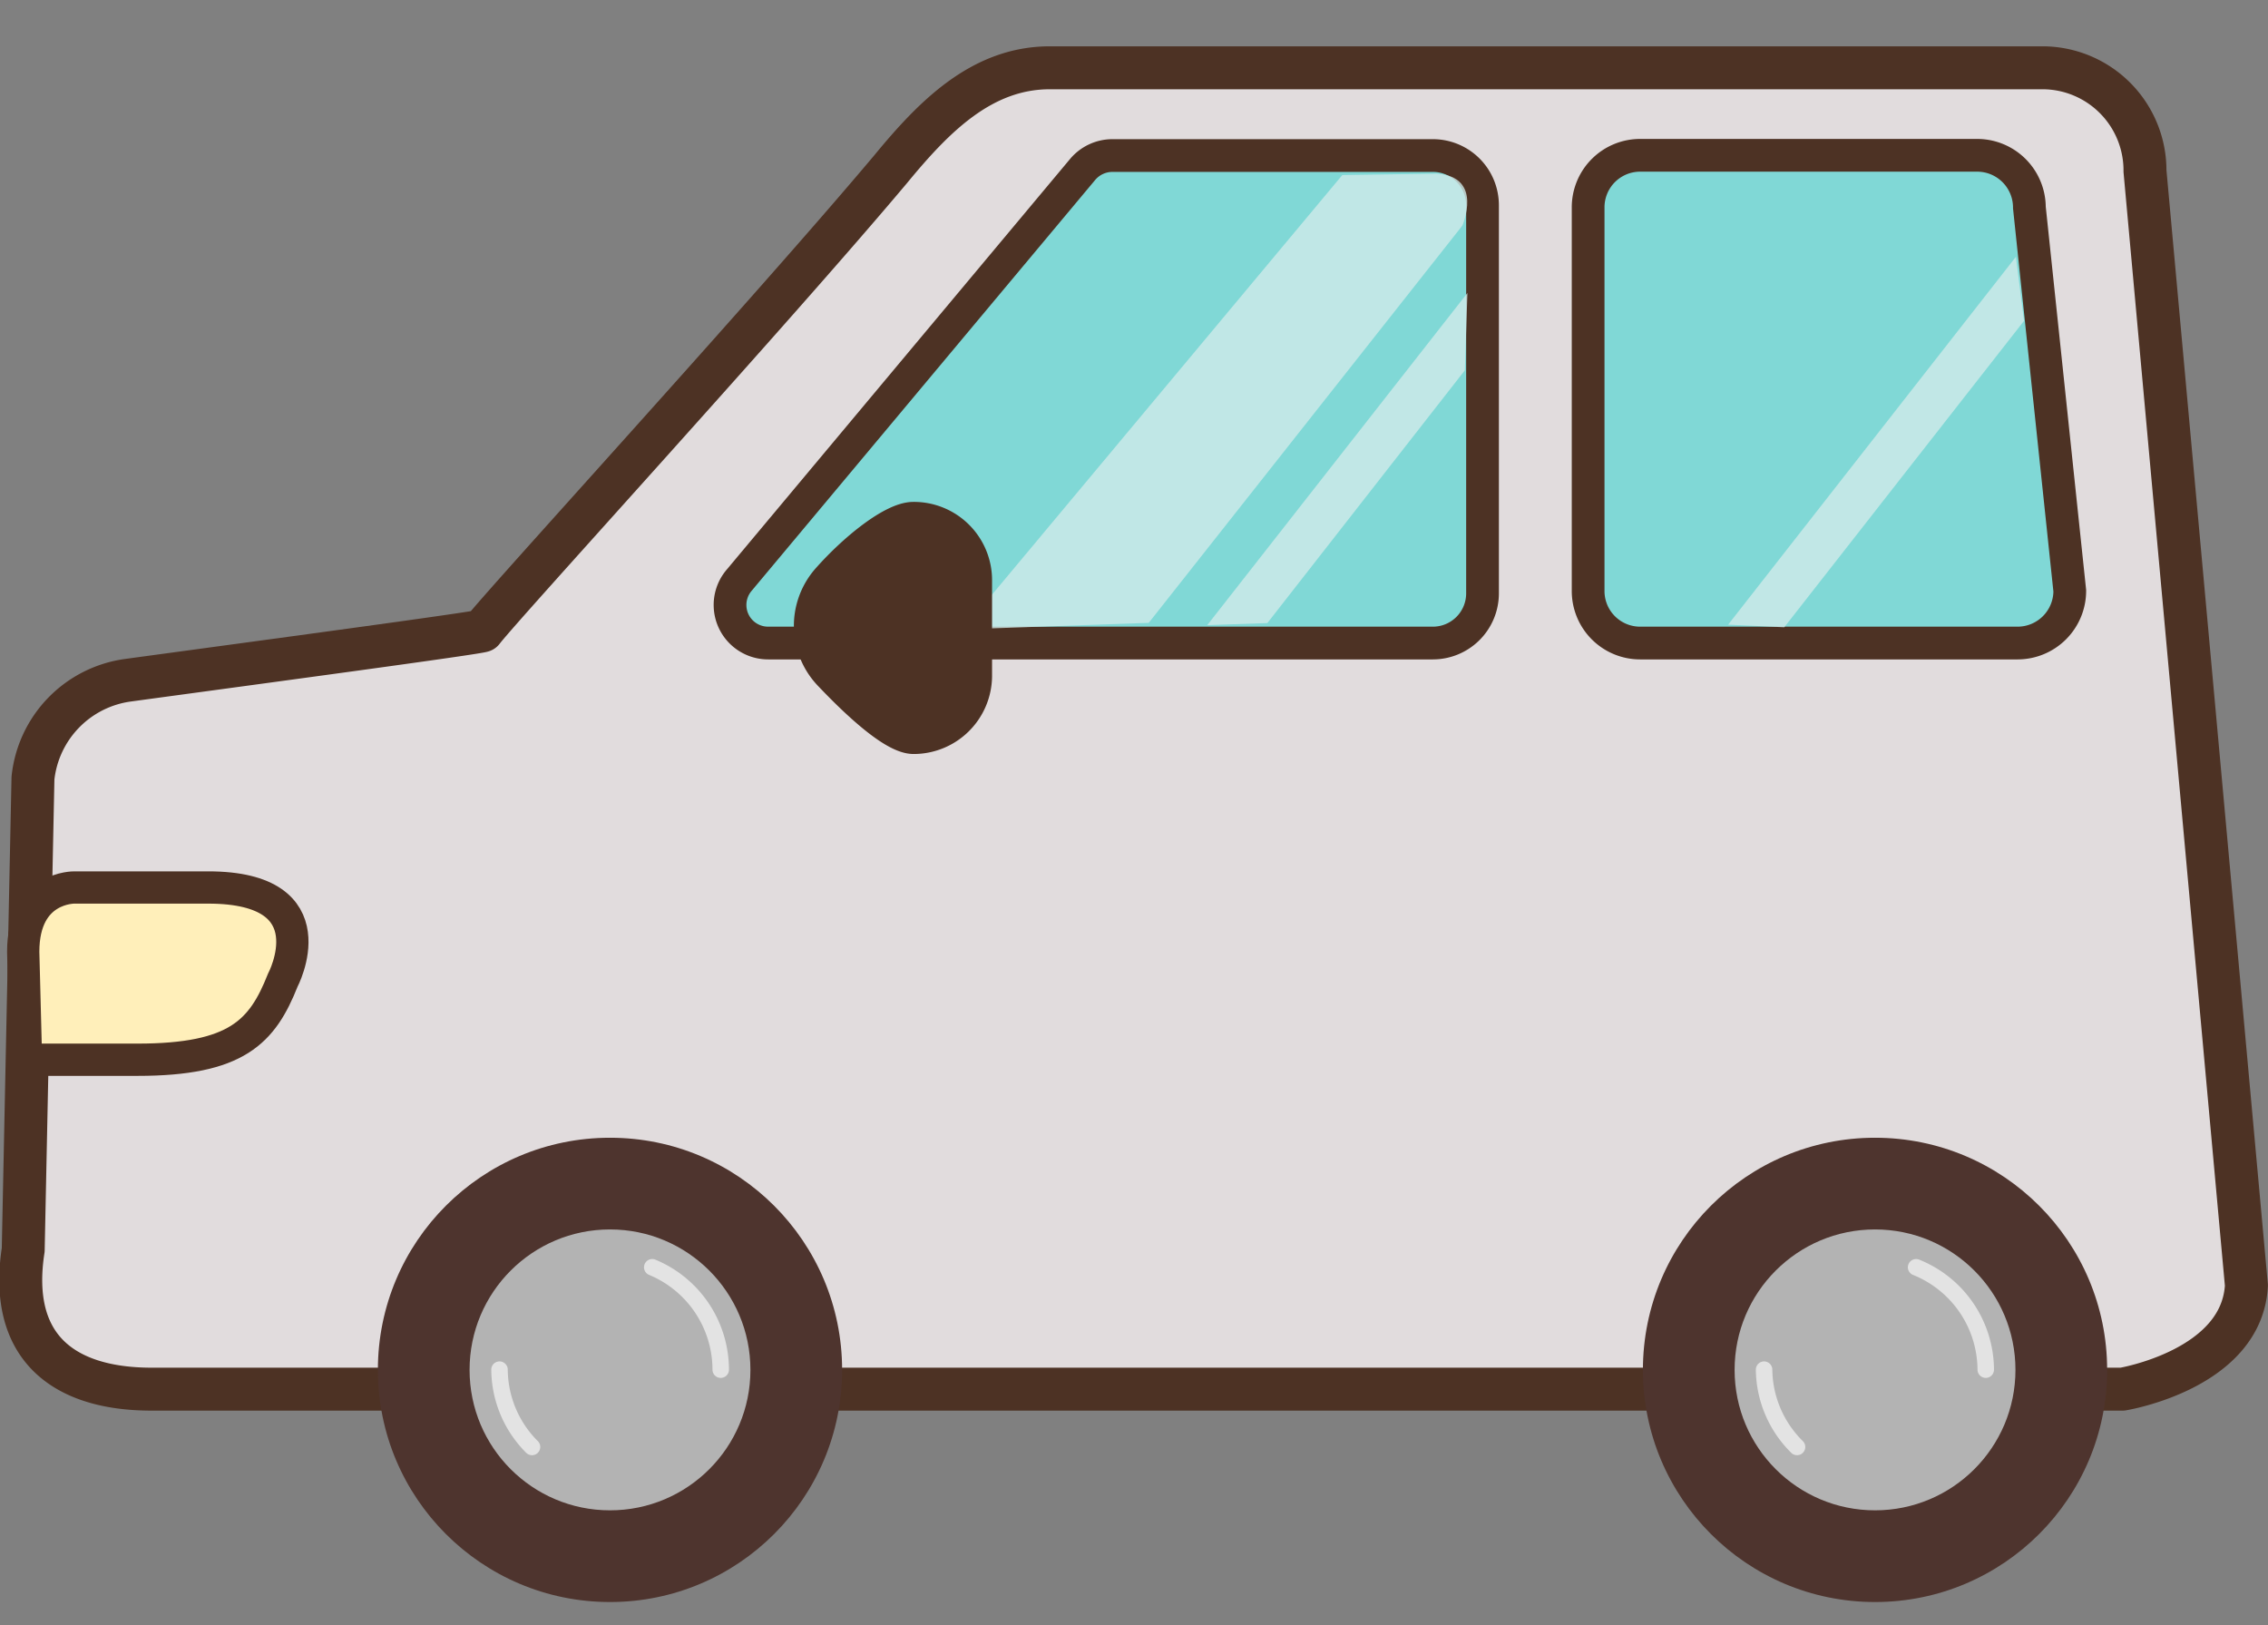<svg xmlns="http://www.w3.org/2000/svg" viewBox="0 -2 97.71 70">
    <rect x="0" y="-2" width="97.71" height="70" fill="#808080" stroke="none"/>
    <defs>
        <style>.cls-1{fill:#e1dcdd;stroke-width:1.85px;}.cls-1,.cls-2,.cls-5,.cls-7{stroke:#4d3224;}.cls-1,.cls-10,.cls-5{stroke-linecap:round;stroke-linejoin:round;}.cls-2{fill:#80d8d6;stroke-width:1.41px;}.cls-2,.cls-7{stroke-miterlimit:10;}.cls-3,.cls-6{opacity:0.8;}.cls-4,.cls-6{fill:#d0ebea;}.cls-5{fill:#4d3224;stroke-width:1.48px;}.cls-7{fill:#ffefba;stroke-width:1.39px;}.cls-8{fill:#4e342e;}.cls-9{fill:#b3b3b3;}.cls-10{fill:none;stroke:#e3e3e3;stroke-width:0.71px;}
    .Body{
            -webkit-animation: shock-An 2s linear infinite;
            animation: shock-An 2s linear infinite;
        }
        @keyframes shock-An{
            0%{
                -webkit-transform: translateY(0px);
                transform: translateY(0px);
            }
            15%{
                -webkit-transform: translateY(-2px);
                transform: translateY(-2px);
            }
            30%{
                -webkit-transform: translateY(0px);
                transform: translateY(0px);
            }
            40%{
                -webkit-transform: translateY(0px);
                transform: translateY(0px);
            }
            55%{
                -webkit-transform: translateY(-2px);
                transform: translateY(-2px);
            }
            70%{
                -webkit-transform: translateY(0px);
                transform: translateY(0px);
            }
            85%{
                -webkit-transform: translateY(-2px);
                transform: translateY(-2px);
            }
            100%{
                -webkit-transform: translateY(0px);
                transform: translateY(0px);
            }
        }
    </style>

    </defs>
    <title>home-traffic-after-03</title>
    <g class="Body">
        <path class="cls-1" d="M96.78,53.37l-4.37-48A4.42,4.42,0,0,0,88,.92H45.23c-2.94,0-5,2.11-6.86,4.37C33.13,11.52,21.69,24,20.79,25.17c-.06.08-9.75,1.38-15.26,2.13a4.76,4.76,0,0,0-4.11,4.22L1,51.84c-.65,4.21,1.75,6,5.53,6H91.44S96.59,57,96.78,53.37Z"/>
        <path class="cls-2" d="M61.74,25.7H33.1A1.64,1.64,0,0,1,31.84,23L46.65,5.29a1.68,1.68,0,0,1,1.26-.59H61.74a2.14,2.14,0,0,1,2.13,2.13V23.56A2.14,2.14,0,0,1,61.74,25.7Z"/>
        <path class="cls-2" d="M86.93,25.7H70.66a2.24,2.24,0,0,1-2.24-2.25V6.94a2.24,2.24,0,0,1,2.24-2.25H85.18a2.25,2.25,0,0,1,2.25,2.25l1.74,16.51A2.25,2.25,0,0,1,86.93,25.7Z"/>
        <g class="cls-3">
            <path class="cls-4" d="M61.9,5.48l-4.07.06L41.49,25.11l8-.28L63,7.72S63.93,5.61,61.9,5.48Z"/>
        </g>
        <path class="cls-5" d="M39.36,29.74c-.83,0-2.39-1.45-3.56-2.68A3,3,0,0,1,35.67,23c1.18-1.34,2.82-2.64,3.68-2.64h0A2.63,2.63,0,0,1,42,23v4.14A2.64,2.64,0,0,1,39.36,29.74Z"/>
        <polygon class="cls-6" points="63.11 13.95 54.6 24.84 52.01 24.93 63.22 10.62 63.11 13.95"/>
        <polygon class="cls-6" points="76.87 25.02 87.2 11.82 86.85 9.06 74.45 24.91 76.87 25.02"/>
        <path class="cls-7" d="M1.12,43.65h4.8c4.29,0,5.38-1.21,6.26-3.42,0,0,2.12-4-3.21-4H3.21S1,36.18,1,39Z"/>
    </g>
    <g class="Tires">
        <animateTransform attributeName="transform" dur="260ms" from="0 80.78 57.01" to="-360 80.78 57.01" type="rotate" attributeType="auto" repeatCount="indefinite" />
        <circle class="cls-8" cx="80.78" cy="57.01" r="10"/>
        <circle class="cls-9" cx="80.78" cy="57.01" r="6.05"/>
        <path class="cls-10" d="M85.55,57a4.78,4.78,0,0,0-3-4.41"/>
        <path class="cls-10" d="M77.42,60.33A4.75,4.75,0,0,1,76,57"/>
    </g>
    <g class="Tires">
        <animateTransform attributeName="transform" dur="260ms" from="0 26.28 57.01" to="-360 26.28 57.01" type="rotate" attributeType="auto" repeatCount="indefinite" />
        <circle class="cls-8" cx="26.28" cy="57.01" r="10"/>
        <circle class="cls-9" cx="26.28" cy="57.01" r="6.05"/>
        <path class="cls-10" d="M31.05,57a4.78,4.78,0,0,0-2.95-4.41"/>
        <path class="cls-10" d="M22.92,60.33A4.75,4.75,0,0,1,21.52,57"/>
    </g>
</svg>